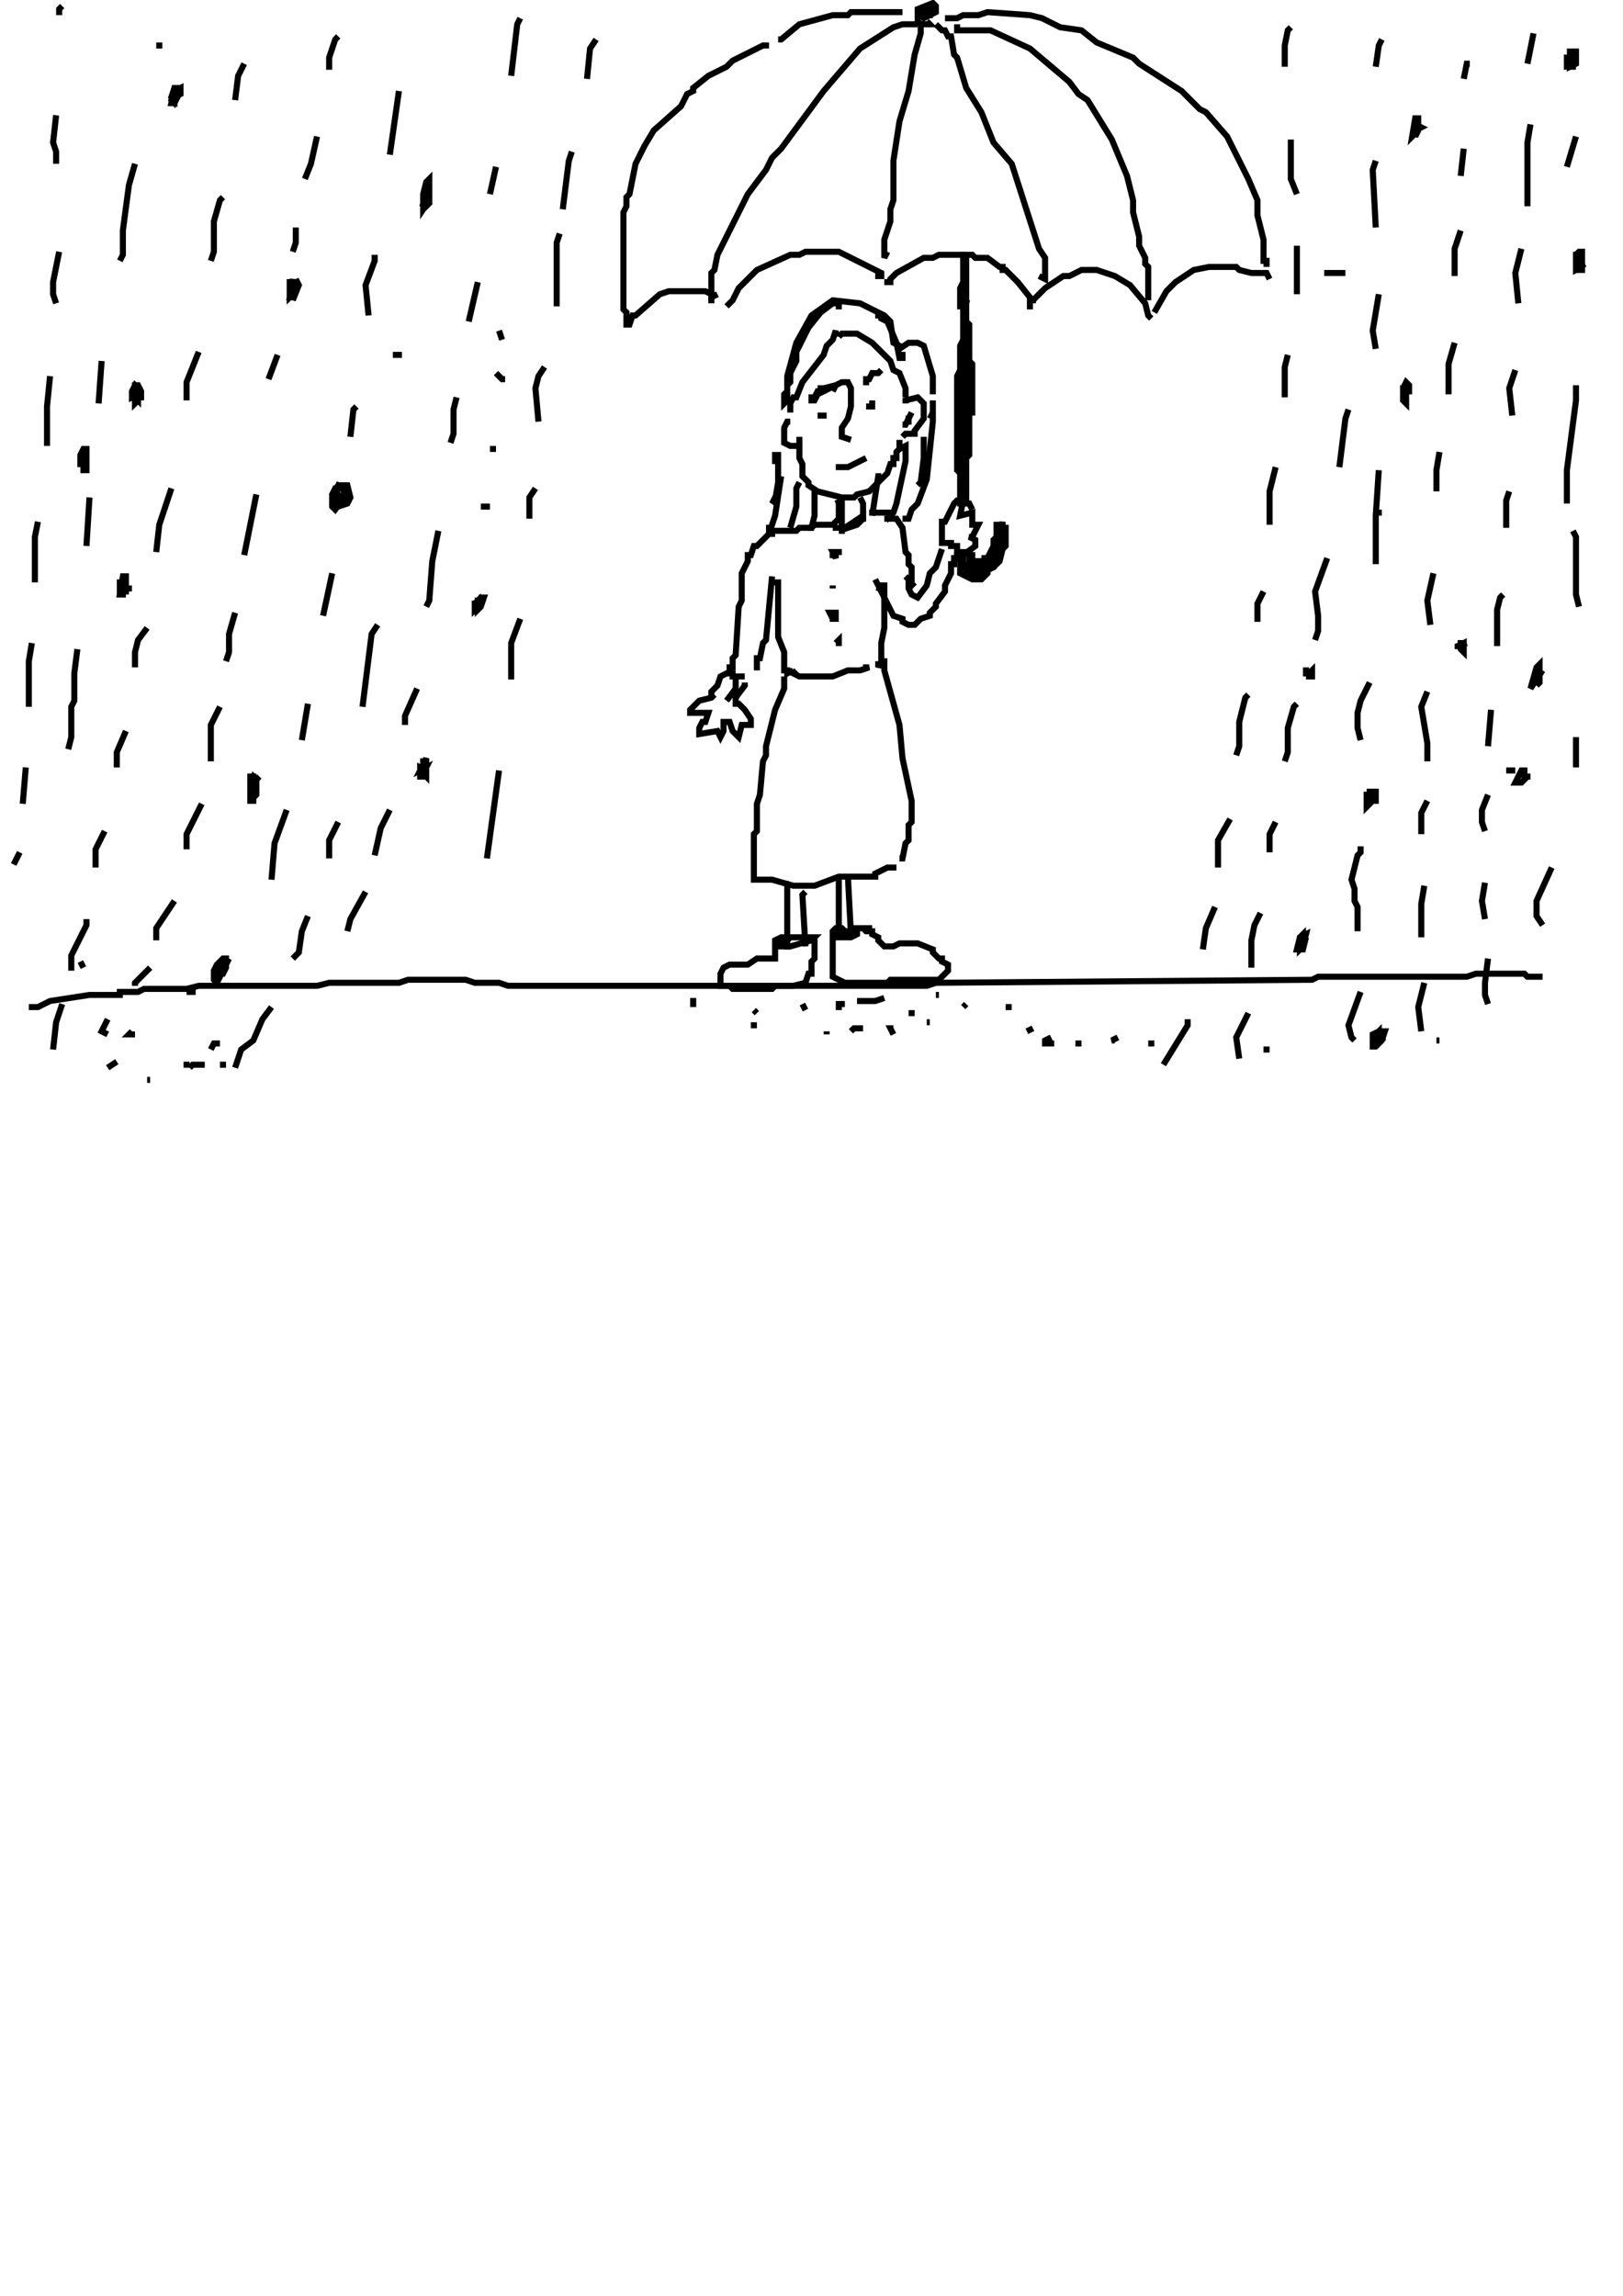 <?xml version="1.0" encoding="utf-8"?>
<!-- Generator: Adobe Illustrator 26.2.1, SVG Export Plug-In . SVG Version: 6.00 Build 0)  -->
<svg version="1.1" xmlns="http://www.w3.org/2000/svg" xmlns:xlink="http://www.w3.org/1999/xlink" x="0px" y="0px"
	 viewBox="0 0 535 757" style="enable-background:new 0 0 535 757;" xml:space="preserve">
<rect x="0" y="0" width="535" height="757" fill="#808080" stroke="none"/>
<style type="text/css">
	.st0{fill:none;stroke:#000000;stroke-width:2;}
	.st1{fill:#FFFFFF;}
</style>
<g id="레이어_1" xmlns:ev="http://www.w3.org/2001/xml-events">
	<rect class="st0" width="535" height="757"/>
</g>
<g id="_x36_3-비">
	<g>
		<rect class="st1" width="535" height="757"/>
		<line class="st0" x1="436.5" y1="90" x2="443.5" y2="90"/>
		<line class="st0" x1="454.5" y1="169" x2="455.5" y2="169"/>
		<polyline class="st0" points="196.5,13 194.5,16 193.5,26 		"/>
		<polyline class="st0" points="188.5,50 187.5,53 185.5,69 		"/>
		<polyline class="st0" points="184.5,77 183.5,80 183.5,101 		"/>
		<polyline class="st0" points="179.5,121 177.5,124 176.5,128 177.5,139 		"/>
		<polyline class="st0" points="176.5,161 174.5,164 174.5,171 		"/>
		<polyline class="st0" points="171.5,204 168.5,212 168.5,224 		"/>
		<line class="st0" x1="164.5" y1="254" x2="160.5" y2="283"/>
		<polyline class="st0" points="425.5,9 424.5,10 423.5,15 423.5,22 		"/>
		<polyline class="st0" points="425.5,46 425.5,59 427.5,64 		"/>
		<line class="st0" x1="427.5" y1="81" x2="427.5" y2="97"/>
		<polyline class="st0" points="424.5,117 423.5,121 423.5,131 		"/>
		<polyline class="st0" points="420.5,154 418.5,162 418.5,173 		"/>
		<polyline class="st0" points="416.5,195 414.5,199 414.5,205 		"/>
		<polyline class="st0" points="411.5,229 410.5,230 408.5,238 408.5,246 407.5,249 		"/>
		<polyline class="st0" points="405.5,270 401.5,277 401.5,286 		"/>
		<polyline class="st0" points="400.5,299 397.5,306 396.5,313 		"/>
		<polyline class="st0" points="171.5,6 170.5,8 168.5,25 		"/>
		<line class="st0" x1="163.5" y1="55" x2="161.5" y2="64"/>
		<line class="st0" x1="157.5" y1="93" x2="154.5" y2="106"/>
		<polyline class="st0" points="150.5,131 149.5,135 149.5,143 148.5,146 		"/>
		<polyline class="st0" points="144.5,175 142.5,185 141.5,198 140.5,200 		"/>
		<polyline class="st0" points="137.5,227 133.5,236 133.5,239 		"/>
		<polyline class="st0" points="128.5,267 125.5,273 123.5,282 		"/>
		<polyline class="st0" points="120.5,294 115.5,303 114.5,307 		"/>
		<line class="st0" x1="131.5" y1="30" x2="128.5" y2="51"/>
		<polyline class="st0" points="123.5,84 123.5,86 120.5,94 121.5,104 		"/>
		<polyline class="st0" points="117.5,134 116.5,135 115.5,144 		"/>
		<line class="st0" x1="109.5" y1="189" x2="106.5" y2="203"/>
		<line class="st0" x1="101.5" y1="232" x2="99.5" y2="244"/>
		<polyline class="st0" points="94.5,267 90.5,278 89.5,290 		"/>
		<polyline class="st0" points="111.5,12 110.5,13 108.5,19 108.5,23 		"/>
		<polyline class="st0" points="104.5,45 102.5,54 100.5,59 		"/>
		<polyline class="st0" points="97.5,75 97.5,80 96.5,83 		"/>
		<line class="st0" x1="91.5" y1="117" x2="88.5" y2="125"/>
		<line class="st0" x1="84.5" y1="163" x2="80.5" y2="183"/>
		<polyline class="st0" points="77.5,202 75.5,209 75.5,215 74.5,218 		"/>
		<polyline class="st0" points="72.5,233 69.5,239 69.5,251 		"/>
		<polyline class="st0" points="66.5,265 61.5,275 61.5,280 		"/>
		<polyline class="st0" points="57.5,297 51.5,306 51.5,310 		"/>
		<polyline class="st0" points="49.5,319 44.5,324 44.5,325 		"/>
		<polyline class="st0" points="80.5,21 78.5,25 77.5,33 		"/>
		<polyline class="st0" points="73.5,65 72.5,66 70.5,73 70.5,83 69.5,86 		"/>
		<polyline class="st0" points="65.5,116 61.5,126 61.5,132 		"/>
		<polyline class="st0" points="56.5,161 52.5,173 51.5,182 		"/>
		<polyline class="st0" points="48.5,207 45.5,211 44.5,215 44.5,220 		"/>
		<polyline class="st0" points="41.5,241 38.5,248 38.5,253 		"/>
		<polyline class="st0" points="34.5,274 31.5,280 31.5,286 		"/>
		<polyline class="st0" points="28.5,303 28.5,305 23.5,315 23.5,320 		"/>
		<polyline class="st0" points="20.5,331 18.5,337 17.5,346 		"/>
		<polyline class="st0" points="20.5,2 19.5,3 19.5,5 		"/>
		<polyline class="st0" points="18.5,38 17.5,47 18.5,50 18.5,54 		"/>
		<polyline class="st0" points="19.5,83 17.5,93 17.5,97 18.5,100 		"/>
		<polyline class="st0" points="16.5,124 15.5,134 15.5,147 		"/>
		<polyline class="st0" points="12.5,172 11.5,177 11.5,192 		"/>
		<polyline class="st0" points="10.5,212 9.5,218 9.5,233 		"/>
		<line class="st0" x1="8.5" y1="253" x2="7.5" y2="265"/>
		<line class="st0" x1="6.5" y1="281" x2="4.5" y2="285"/>
		<line class="st0" x1="52.5" y1="14" x2="52.5" y2="16"/>
		<polyline class="st0" points="44.5,54 42.5,61 40.5,76 40.5,84 39.5,86 		"/>
		<line class="st0" x1="33.5" y1="119" x2="32.5" y2="133"/>
		<line class="st0" x1="29.5" y1="164" x2="28.5" y2="180"/>
		<polyline class="st0" points="25.5,214 24.5,222 24.5,231 23.5,233 23.5,243 22.5,247 		"/>
		<polyline class="st0" points="124.5,206 122.5,209 119.5,233 		"/>
		<polyline class="st0" points="111.5,271 108.5,277 108.5,283 		"/>
		<polyline class="st0" points="101.5,302 99.5,307 98.5,314 96.5,316 		"/>
		<polyline class="st0" points="89.5,332 86.5,336 83.5,343 79.5,346 77.5,352 		"/>
		<polyline class="st0" points="444.5,135 443.5,138 441.5,154 		"/>
		<polyline class="st0" points="437.5,184 433.5,195 434.5,203 434.5,208 433.5,211 		"/>
		<polyline class="st0" points="427.5,232 426.5,233 424.5,240 424.5,248 423.5,251 		"/>
		<polyline class="st0" points="420.5,271 418.5,275 418.5,281 		"/>
		<polyline class="st0" points="415.5,301 413.5,305 412.5,310 412.5,319 		"/>
		<polyline class="st0" points="411.5,334 407.5,342 408.5,349 		"/>
		<polyline class="st0" points="455.5,13 454.5,15 453.5,22 		"/>
		<polyline class="st0" points="453.5,53 452.5,56 453.5,75 		"/>
		<polyline class="st0" points="454.5,97 452.5,109 453.5,115 		"/>
		<polyline class="st0" points="454.5,155 453.5,170 453.5,186 		"/>
		<polyline class="st0" points="451.5,225 448.5,231 447.5,235 447.5,240 448.5,244 		"/>
		<polyline class="st0" points="448.5,279 448.5,281 447.5,282 445.5,290 446.5,293 446.5,297 447.5,299 447.5,307 		"/>
		<polyline class="st0" points="448.5,327 444.5,338 445.5,342 446.5,343 		"/>
		<polyline class="st0" points="484.5,21 483.5,21 482.5,26 		"/>
		<line class="st0" x1="482.5" y1="49" x2="481.5" y2="58"/>
		<polyline class="st0" points="481.5,76 479.5,82 479.5,91 		"/>
		<polyline class="st0" points="479.5,113 477.5,120 477.5,130 		"/>
		<polyline class="st0" points="474.5,149 473.5,155 473.5,162 		"/>
		<polyline class="st0" points="472.5,189 470.5,198 471.5,206 		"/>
		<polyline class="st0" points="470.5,228 468.5,233 470.5,245 470.5,251 		"/>
		<polyline class="st0" points="470.5,264 468.5,268 468.5,275 		"/>
		<polyline class="st0" points="469.5,292 468.5,298 468.5,309 		"/>
		<polyline class="st0" points="469.5,324 467.5,332 468.5,340 		"/>
		<line class="st0" x1="505.5" y1="11" x2="503.5" y2="21"/>
		<polyline class="st0" points="504.5,41 503.5,47 503.5,68 		"/>
		<polyline class="st0" points="501.5,82 499.5,90 500.5,100 		"/>
		<polyline class="st0" points="499.5,122 497.5,128 498.5,137 		"/>
		<polyline class="st0" points="497.5,162 496.5,165 496.5,174 		"/>
		<polyline class="st0" points="495.5,196 494.5,197 493.5,201 493.5,213 		"/>
		<line class="st0" x1="491.5" y1="234" x2="490.5" y2="246"/>
		<polyline class="st0" points="490.5,262 488.5,267 488.5,271 489.5,274 		"/>
		<polyline class="st0" points="489.5,291 488.5,297 489.5,303 		"/>
		<polyline class="st0" points="490.5,316 489.5,324 489.5,328 490.5,331 		"/>
		<line class="st0" x1="519.5" y1="45" x2="516.5" y2="55"/>
		<polyline class="st0" points="519.5,127 519.5,132 516.5,155 516.5,166 		"/>
		<polyline class="st0" points="518.5,175 519.5,177 519.5,196 520.5,200 		"/>
		<line class="st0" x1="519.5" y1="243" x2="519.5" y2="253"/>
		<polyline class="st0" points="511.5,286 506.5,297 506.5,302 508.5,305 		"/>
		<polyline class="st0" points="383.5,351 391.5,338 391.5,336 		"/>
		<polyline class="st0" points="110.5,164 110.5,167 110.5,164 111.5,164 111.5,163 112.5,164 112.5,166 110.5,167 109.5,163 
			110.5,161 112.5,161 113.5,162 113.5,164 110.5,168 109.5,167 109.5,163 111.5,160 114.5,160 115.5,164 114.5,166 111.5,167 
			110.5,166 110.5,162 111.5,160 113.5,161 113.5,165 111.5,166 		"/>
		<polyline class="st0" points="140.5,64 141.5,64 141.5,65 140.5,66 141.5,62 141.5,66 139.5,69 139.5,64 140.5,60 141.5,59 
			141.5,65 140.5,67 139.5,67 140.5,63 141.5,63 141.5,67 139.5,69 139.5,67 		"/>
		<polyline class="st0" points="97.5,92 98.5,94 96.5,99 		"/>
		<polyline class="st0" points="95.5,94 96.5,95 96.5,97 95.5,98 95.5,93 96.5,93 96.5,98 95.5,98 96.5,92 96.5,97 96.5,94 97.5,94 
			97.5,95 		"/>
		<polyline class="st0" points="58.5,29 58.5,32 57.5,34 56.5,33 57.5,29 58.5,29 58.5,32 57.5,34 56.5,34 57.5,30 59.5,29 59.5,31 
			57.5,32 57.5,33 56.5,32 57.5,29 58.5,29 58.5,32 		"/>
		<polyline class="st0" points="45.5,127 45.5,130 43.5,131 43.5,129 44.5,127 45.5,128 45.5,132 44.5,133 44.5,127 45.5,127 
			46.5,129 46.5,131 45.5,131 45.5,132 44.5,131 44.5,127 		"/>
		<polyline class="st0" points="42.5,194 42.5,195 42.5,194 41.5,194 41.5,195 39.5,195 39.5,192 40.5,192 40.5,196 39.5,196 
			40.5,190 41.5,190 41.5,193 40.5,196 39.5,196 39.5,195 		"/>
		<polyline class="st0" points="28.5,148 27.5,153 26.5,153 26.5,150 27.5,148 28.5,148 28.5,155 27.5,155 27.5,151 28.5,150 
			28.5,156 		"/>
		<polyline class="st0" points="85.5,256 83.5,258 83.5,259 82.5,259 82.5,256 83.5,256 83.5,261 82.5,261 82.5,258 83.5,256 
			84.5,257 84.5,261 83.5,262 83.5,264 82.5,264 82.5,260 83.5,257 84.5,257 84.5,262 83.5,263 		"/>
		<polyline class="st0" points="75.5,316 71.5,324 70.5,323 70.5,320 71.5,318 73.5,316 74.5,316 74.5,319 73.5,321 72.5,321 
			72.5,317 73.5,316 		"/>
		<polyline class="st0" points="466.5,41 468.5,42 466.5,43 466.5,41 466.5,44 465.5,45 466.5,39 467.5,39 467.5,43 466.5,45 
			466.5,41 		"/>
		<polyline class="st0" points="464.5,129 464.5,127 463.5,130 462.5,130 462.5,128 463.5,128 463.5,133 462.5,132 462.5,128 
			463.5,126 464.5,127 464.5,129 463.5,129 463.5,130 		"/>
		<polyline class="st0" points="483.5,212 480.5,213 480.5,214 480.5,213 482.5,212 482.5,215 481.5,214 481.5,212 482.5,212 
			482.5,215 		"/>
		<polyline class="st0" points="508.5,221 504.5,227 506.5,220 507.5,219 507.5,225 506.5,226 		"/>
		<polyline class="st0" points="504.5,256 503.5,256 501.5,258 499.5,258 501.5,254 502.5,254 502.5,257 		"/>
		<polyline class="st0" points="452.5,262 452.5,264 450.5,266 450.5,262 451.5,262 451.5,261 452.5,261 452.5,262 452.5,261 
			453.5,261 453.5,265 453.5,262 		"/>
		<polyline class="st0" points="498.5,253 498.5,254 497.5,254 497.5,253 		"/>
		<polyline class="st0" points="517.5,19 518.5,19 518.5,22 517.5,22 517.5,18 517.5,22 516.5,22 516.5,19 519.5,19 519.5,21 
			517.5,22 517.5,17 519.5,17 519.5,21 		"/>
		<polyline class="st0" points="522.5,87 520.5,88 520.5,86 521.5,86 521.5,88 519.5,89 519.5,84 520.5,83 521.5,83 521.5,89 
			520.5,89 519.5,86 519.5,84 520.5,84 520.5,86 		"/>
		<polyline class="st0" points="430.5,309 429.5,313 428.5,313 429.5,308 429.5,311 428.5,313 427.5,313 428.5,309 430.5,308 
			429.5,312 428.5,313 428.5,309 429.5,308 429.5,310 		"/>
		<polyline class="st0" points="456.5,342 454.5,343 455.5,340 456.5,340 455.5,343 453.5,345 452.5,345 452.5,341 454.5,340 
			454.5,343 453.5,343 453.5,341 454.5,340 454.5,342 		"/>
		<polyline class="st0" points="429.5,222 431.5,222 432.5,221 432.5,223 431.5,223 431.5,222 430.5,222 430.5,220 430.5,223 		"/>
		<polyline class="st0" points="140.5,254 139.5,256 138.5,256 138.5,253 140.5,254 140.5,256 139.5,255 140.5,253 138.5,254 
			140.5,250 140.5,253 139.5,251 139.5,250 139.5,251 140.5,251 139.5,251 		"/>
		<polyline class="st0" points="157.5,199 156.5,199 156.5,201 158.5,197 159.5,197 158.5,200 157.5,201 157.5,197 157.5,200 
			156.5,201 156.5,199 157.5,198 157.5,199 		"/>
		<polyline class="st0" points="159.5,168 159.5,167 160.5,167 160.5,168 		"/>
		<line class="st0" x1="162.5" y1="149" x2="162.5" y2="147"/>
		<polyline class="st0" points="166.5,125 165.5,125 163.5,123 		"/>
		<line class="st0" x1="165.5" y1="112" x2="164.5" y2="109"/>
		<line class="st0" x1="132.5" y1="117" x2="129.5" y2="117"/>
		<line class="st0" x1="27.5" y1="319" x2="26.5" y2="317"/>
		<polyline class="st0" points="35.5,336 33.5,340 35.5,341 		"/>
		<polyline class="st0" points="44.5,341 42.5,341 43.5,340 		"/>
		<polyline class="st0" points="64.5,327 62.5,327 62.5,328 		"/>
		<polyline class="st0" points="72.5,344 70.5,344 69.5,346 		"/>
		<polyline class="st0" points="67.5,351 63.5,351 62.5,352 		"/>
		<line class="st0" x1="38.5" y1="350" x2="35.5" y2="352"/>
		<line class="st0" x1="49.5" y1="356" x2="48.5" y2="356"/>
		<line class="st0" x1="61.5" y1="352" x2="61.5" y2="350"/>
		<line class="st0" x1="73.5" y1="350" x2="73.5" y2="352"/>
		<line class="st0" x1="249.5" y1="334" x2="248.5" y2="333"/>
		<polyline class="st0" points="228.5,329 228.5,331 229.5,331 		"/>
		<polyline class="st0" points="248.5,337 248.5,338 249.5,338 		"/>
		<line class="st0" x1="264.5" y1="331" x2="265.5" y2="333"/>
		<line class="st0" x1="272.5" y1="340" x2="272.5" y2="341"/>
		<polyline class="st0" points="284.5,339 281.5,339 280.5,340 		"/>
		<polyline class="st0" points="300.5,333 300.5,334 301.5,334 		"/>
		<line class="st0" x1="309.5" y1="328" x2="308.5" y2="328"/>
		<polyline class="st0" points="291.5,329 288.5,330 282.5,330 		"/>
		<polyline class="st0" points="278.5,331 276.5,331 276.5,332 275.5,332 		"/>
		<polyline class="st0" points="294.5,339 293.5,339 294.5,341 		"/>
		<line class="st0" x1="306.5" y1="337" x2="305.5" y2="337"/>
		<line class="st0" x1="318.5" y1="331" x2="317.5" y2="332"/>
		<polyline class="st0" points="332.5,331 332.5,332 333.5,332 		"/>
		<line class="st0" x1="340.5" y1="339" x2="338.5" y2="340"/>
		<polyline class="st0" points="346.5,342 344.5,343 344.5,344 347.5,344 		"/>
		<polyline class="st0" points="355.5,343 355.5,344 354.5,344 356.5,344 		"/>
		<polyline class="st0" points="368.5,342 366.5,343 367.5,343 		"/>
		<polyline class="st0" points="379.5,343 379.5,344 380.5,344 		"/>
		<polyline class="st0" points="417.5,345 417.5,346 418.5,346 		"/>
		<line class="st0" x1="473.5" y1="343" x2="474.5" y2="343"/>
	</g>
</g>
<g id="_x36_3-우산">
	<g>
		<line class="st0" x1="318.5" y1="165" x2="318.5" y2="162"/>
		<polyline class="st0" points="319.5,181 319.5,187 320.5,188 323.5,188 323.5,187 326.5,186 326.5,184 327.5,184 327.5,181 
			328.5,181 328.5,178 329.5,177 329.5,173 328.5,173 328.5,177 327.5,178 327.5,180 325.5,184 324.5,184 324.5,185 322.5,185 
			322.5,186 320.5,186 320.5,182 		"/>
		<polyline class="st0" points="320.5,168 319.5,166 318.5,166 318.5,151 319.5,150 319.5,136 320.5,136 320.5,120 319.5,119 
			319.5,107 318.5,106 318.5,101 317.5,112 316.5,114 316.5,122 315.5,124 315.5,155 316.5,156 316.5,167 316.5,147 317.5,145 
			317.5,153 317.5,135 317.5,155 317.5,126 318.5,119 318.5,136 318.5,121 319.5,117 319.5,139 318.5,132 318.5,112 317.5,126 
			317.5,110 318.5,107 318.5,118 317.5,118 317.5,100 318.5,100 317.5,104 317.5,112 317.5,102 318.5,100 318.5,107 317.5,109 		"/>
		<polyline class="st0" points="316.5,84 317.5,84 317.5,93 316.5,95 316.5,101 317.5,101 317.5,98 318.5,96 318.5,84 318.5,95 
			317.5,92 317.5,86 318.5,87 318.5,106 317.5,108 317.5,133 318.5,133 319.5,121 319.5,130 318.5,133 318.5,142 317.5,145 
			317.5,163 		"/>
		<polyline class="st0" points="316.5,184 315.5,184 315.5,183 316.5,183 316.5,189 320.5,191 323.5,191 325.5,189 325.5,188 
			327.5,187 327.5,185 329.5,182 330.5,172 330.5,174 331.5,174 331.5,180 330.5,181 329.5,185 327.5,187 326.5,187 324.5,189 
			322.5,189 322.5,190 320.5,190 320.5,189 318.5,188 316.5,183 316.5,187 317.5,187 317.5,183 		"/>
		<polyline class="st0" points="317.5,160 318.5,158 318.5,155 318.5,161 		"/>
		<polyline class="st0" points="292.5,92 292.5,93 293.5,93 293.5,92 295.5,90 304.5,85 307.5,85 309.5,84 320.5,84 321.5,85 
			325.5,85 329.5,88 330.5,88 330.5,89 331.5,89 335.5,93 339.5,98 339.5,102 		"/>
		<polyline class="st0" points="288.5,91 290.5,91 290.5,90 276.5,83 265.5,83 263.5,84 260.5,84 249.5,89 243.5,95 241.5,99 
			239.5,101 		"/>
		<polyline class="st0" points="340.5,100 340.5,99 344.5,95 350.5,91 352.5,91 356.5,89 361.5,89 367.5,91 372.5,94 377.5,100 
			378.5,104 379.5,105 		"/>
		<polyline class="st0" points="380.5,103 384.5,96 387.5,93 393.5,89 398.5,88 407.5,88 408.5,89 412.5,90 417.5,90 418.5,92 		"/>
		<polyline class="st0" points="233.5,99 234.5,99 234.5,97 232.5,96 220.5,96 217.5,97 209.5,104 208.5,104 207.5,107 206.5,107 
			206.5,103 205.5,102 205.5,70 206.5,68 206.5,65 207.5,64 209.5,54 212.5,48 215.5,43 224.5,35 226.5,31 228.5,30 228.5,29 
			233.5,25 239.5,22 241.5,20 251.5,15 253.5,15 		"/>
		<polyline class="st0" points="256.5,13 257.5,13 263.5,8 274.5,5 279.5,5 280.5,4 297.5,4 		"/>
		<polyline class="st0" points="311.5,6 315.5,6 317.5,5 322.5,5 325.5,4 339.5,5 343.5,6 349.5,9 356.5,10 361.5,14 373.5,19 
			375.5,21 389.5,30 395.5,36 397.5,37 404.5,45 411.5,59 414.5,66 414.5,71 416.5,79 416.5,86 417.5,86 417.5,87 416.5,87 		"/>
		<polyline class="st0" points="302.5,8 297.5,8 294.5,9 283.5,16 271.5,30 257.5,49 254.5,52 252.5,56 246.5,64 236.5,84 235.5,89 
			234.5,90 234.5,98 236.5,97 		"/>
		<polyline class="st0" points="302.5,8 303.5,8 303.5,11 301.5,18 299.5,30 296.5,40 294.5,53 294.5,66 293.5,69 293.5,73 
			291.5,79 291.5,85 292.5,83 		"/>
		<polyline class="st0" points="308.5,8 310.5,10 311.5,10 312.5,12 313.5,12 314.5,18 315.5,19 318.5,29 323.5,37 327.5,47 
			333.5,54 342.5,82 344.5,85 344.5,92 342.5,91 		"/>
		<polyline class="st0" points="315.5,8 315.5,10 326.5,10 339.5,16 352.5,27 355.5,31 358.5,33 366.5,46 371.5,58 373.5,66 
			373.5,70 375.5,78 375.5,81 377.5,85 377.5,87 378.5,88 378.5,98 377.5,98 		"/>
		<polyline class="st0" points="305.5,7 306.5,8 303.5,8 302.5,7 302.5,3 307.5,1 308.5,2 308.5,4 304.5,6 303.5,5 303.5,3 306.5,3 
			306.5,5 303.5,5 		"/>
	</g>
</g>
<g id="_x36_3-지면">
	<g>
		<polyline class="st0" points="10.5,331 10.5,332 12.5,332 16.5,330 29.5,328 39.5,328 39.5,327 45.5,327 47.5,326 61.5,326 
			65.5,325 104.5,325 108.5,324 131.5,324 134.5,323 153.5,323 156.5,324 164.5,324 167.5,325 305.5,325 308.5,324 432.5,323 
			434.5,322 483.5,322 486.5,321 502.5,321 503.5,322 507.5,322 507.5,321 		"/>
	</g>
</g>
<g id="_x36_3-사람">
	<g>
		<polyline class="st0" points="274.5,129 275.5,127 277.5,126 279.5,126 280.5,128 280.5,134 279.5,138 277.5,141 277.5,144 
			280.5,145 		"/>
		<polyline class="st0" points="285.5,127 285.5,125 286.5,125 287.5,123 289.5,123 290.5,122 		"/>
		<polyline class="st0" points="270.5,136 270.5,137 271.5,137 271.5,136 		"/>
		<polyline class="st0" points="288.5,133 287.5,133 287.5,134 286.5,134 286.5,135 286.5,134 287.5,134 		"/>
		<polyline class="st0" points="275.5,154 279.5,154 285.5,151 		"/>
		<polyline class="st0" points="298.5,133 298.5,132 302.5,131 304.5,133 304.5,138 301.5,142 301.5,143 298.5,143 297.5,144 		"/>
		<polyline class="st0" points="300.5,136 298.5,140 297.5,140 		"/>
		<polyline class="st0" points="299.5,137 299.5,139 300.5,139 		"/>
		<polyline class="st0" points="260.5,139 259.5,139 258.5,141 258.5,146 260.5,147 262.5,147 262.5,146 		"/>
		<polyline class="st0" points="264.5,145 263.5,145 263.5,151 264.5,153 264.5,157 266.5,159 266.5,160 269.5,162 277.5,164 
			281.5,164 282.5,163 286.5,162 292.5,156 293.5,153 294.5,153 294.5,151 295.5,151 295.5,149 296.5,148 296.5,145 		"/>
		<polyline class="st0" points="274.5,110 275.5,110 275.5,109 274.5,112 272.5,114 271.5,117 264.5,126 262.5,131 261.5,131 
			260.5,133 260.5,136 		"/>
		<polyline class="st0" points="276.5,111 277.5,110 282.5,110 287.5,113 293.5,119 294.5,122 296.5,123 298.5,128 298.5,131 		"/>
		<polyline class="st0" points="276.5,102 276.5,100 274.5,100 270.5,103 266.5,108 262.5,116 262.5,119 260.5,123 260.5,126 
			259.5,127 259.5,132 258.5,133 258.5,130 259.5,129 259.5,124 262.5,113 267.5,104 274.5,99 283.5,100 291.5,104 293.5,106 
			294.5,113 296.5,114 296.5,115 299.5,113 302.5,113 304.5,114 307.5,124 307.5,130 		"/>
		<polyline class="st0" points="275.5,166 277.5,165 277.5,176 		"/>
		<polyline class="st0" points="283.5,164 284.5,166 284.5,172 		"/>
		<polyline class="st0" points="286.5,169 292.5,169 293.5,170 		"/>
		<polyline class="st0" points="275.5,166 276.5,166 276.5,171 274.5,173 268.5,173 267.5,174 263.5,174 262.5,175 254.5,175 
			254.5,176 253.5,176 249.5,180 248.5,180 247.5,183 246.5,183 246.5,185 244.5,189 244.5,198 243.5,200 242.5,216 241.5,217 
			241.5,220 240.5,220 240.5,223 		"/>
		<polyline class="st0" points="254.5,190 252.5,211 251.5,212 250.5,217 249.5,217 249.5,220 248.5,220 		"/>
		<polyline class="st0" points="241.5,221 241.5,223 245.5,223 		"/>
		<polyline class="st0" points="241.5,221 237.5,223 236.5,226 234.5,228 234.5,230 		"/>
		<polyline class="st0" points="242.5,223 242.5,227 239.5,231 		"/>
		<polyline class="st0" points="235.5,229 234.5,230 230.5,231 227.5,234 227.5,235 233.5,235 232.5,238 231.5,238 230.5,240 
			230.5,242 236.5,241 237.5,243 238.5,241 238.5,238 240.5,238 241.5,241 243.5,243 244.5,239 247.5,239 247.5,237 245.5,234 
			243.5,232 242.5,232 242.5,230 245.5,226 245.5,225 		"/>
		<polyline class="st0" points="291.5,171 295.5,171 297.5,174 298.5,182 299.5,183 299.5,186 300.5,187 300.5,193 301.5,192 		"/>
		<polyline class="st0" points="298.5,190 299.5,191 299.5,194 300.5,196 302.5,197 305.5,193 306.5,189 308.5,187 310.5,181 		"/>
		<polyline class="st0" points="288.5,191 294.5,203 297.5,204 297.5,205 299.5,206 301.5,206 303.5,204 306.5,203 306.5,202 
			308.5,200 308.5,199 311.5,195 311.5,193 313.5,189 313.5,186 314.5,186 314.5,184 315.5,184 315.5,180 313.5,180 313.5,179 
			310.5,179 310.5,172 311.5,172 314.5,166 315.5,165 317.5,165 316.5,170 320.5,169 320.5,173 322.5,173 320.5,177 319.5,177 
			321.5,178 321.5,180 317.5,183 317.5,181 		"/>
		<polyline class="st0" points="254.5,192 256.5,192 256.5,210 258.5,215 258.5,221 259.5,221 259.5,222 261.5,221 		"/>
		<polyline class="st0" points="289.5,195 290.5,193 291.5,193 291.5,207 290.5,212 290.5,218 289.5,220 289.5,218 		"/>
		<polyline class="st0" points="262.5,221 261.5,222 263.5,223 274.5,223 279.5,221 283.5,221 286.5,220 284.5,220 		"/>
		<polyline class="st0" points="258.5,223 258.5,227 255.5,234 252.5,246 252.5,249 251.5,251 250.5,262 249.5,265 249.5,274 
			248.5,275 248.5,290 254.5,290 261.5,292 268.5,292 276.5,289 288.5,289 288.5,288 292.5,286 295.5,286 		"/>
		<polyline class="st0" points="291.5,217 291.5,221 296.5,239 297.5,250 300.5,264 300.5,271 299.5,272 299.5,277 298.5,278 
			297.5,283 296.5,283 		"/>
		<polyline class="st0" points="260.5,291 259.5,292 259.5,313 		"/>
		<polyline class="st0" points="265.5,294 264.5,295 265.5,312 		"/>
		<polyline class="st0" points="260.5,309 259.5,310 256.5,310 256.5,312 260.5,312 267.5,310 268.5,309 257.5,309 255.5,310 
			255.5,316 249.5,316 246.5,318 240.5,318 238.5,319 237.5,321 237.5,325 240.5,325 241.5,326 254.5,326 255.5,325 261.5,325 
			265.5,324 266.5,321 267.5,321 267.5,317 268.5,316 268.5,309 		"/>
		<polyline class="st0" points="276.5,290 276.5,307 275.5,307 275.5,306 		"/>
		<polyline class="st0" points="279.5,289 280.5,308 279.5,308 277.5,306 275.5,306 274.5,307 274.5,309 280.5,309 282.5,308 
			282.5,307 275.5,307 275.5,308 274.5,308 274.5,322 278.5,324 292.5,324 293.5,323 309.5,323 312.5,320 312.5,318 310.5,317 
			310.5,316 309.5,316 307.5,314 307.5,313 302.5,311 296.5,311 294.5,312 291.5,312 289.5,310 289.5,309 287.5,308 287.5,307 
			285.5,307 284.5,306 280.5,306 287.5,306 		"/>
		<polyline class="st0" points="289.5,105 289.5,104 290.5,104 290.5,105 292.5,106 295.5,113 296.5,118 297.5,118 297.5,116 		"/>
		<polyline class="st0" points="256.5,152 255.5,152 255.5,149 255.5,150 256.5,150 256.5,159 255.5,165 254.5,166 256.5,162 		"/>
		<polyline class="st0" points="306.5,138 307.5,136 307.5,132 307.5,139 305.5,158 302.5,166 300.5,168 299.5,171 298.5,171 
			298.5,172 298.5,170 		"/>
		<polyline class="st0" points="257.5,157 255.5,170 253.5,176 253.5,173 		"/>
		<polyline class="st0" points="263.5,159 262.5,161 262.5,167 260.5,174 		"/>
		<polyline class="st0" points="268.5,162 268.5,170 267.5,174 266.5,174 		"/>
		<polyline class="st0" points="290.5,157 289.5,157 287.5,170 		"/>
		<polyline class="st0" points="296.5,148 298.5,147 298.5,152 295.5,166 294.5,169 293.5,170 293.5,168 		"/>
		<polyline class="st0" points="304.5,144 304.5,151 303.5,159 302.5,160 		"/>
		<polyline class="st0" points="273.5,128 270.5,128 270.5,129 269.5,129 268.5,131 267.5,131 267.5,132 268.5,132 269.5,130 
			275.5,127 271.5,128 		"/>
		<polyline class="st0" points="275.5,173 275.5,174 278.5,174 284.5,170 284.5,171 282.5,173 276.5,175 		"/>
		<polyline class="st0" points="275.5,182 275.5,184 274.5,182 275.5,182 275.5,183 274.5,183 274.5,182 276.5,182 276.5,183 		"/>
		<polyline class="st0" points="274.5,193 274.5,194 274.5,193 		"/>
		<polyline class="st0" points="273.5,202 275.5,203 274.5,203 274.5,204 273.5,202 275.5,202 275.5,204 274.5,204 274.5,203 		"/>
		<polyline class="st0" points="275.5,212 276.5,211 276.5,212 275.5,212 		"/>
	</g>
</g>
</svg>
